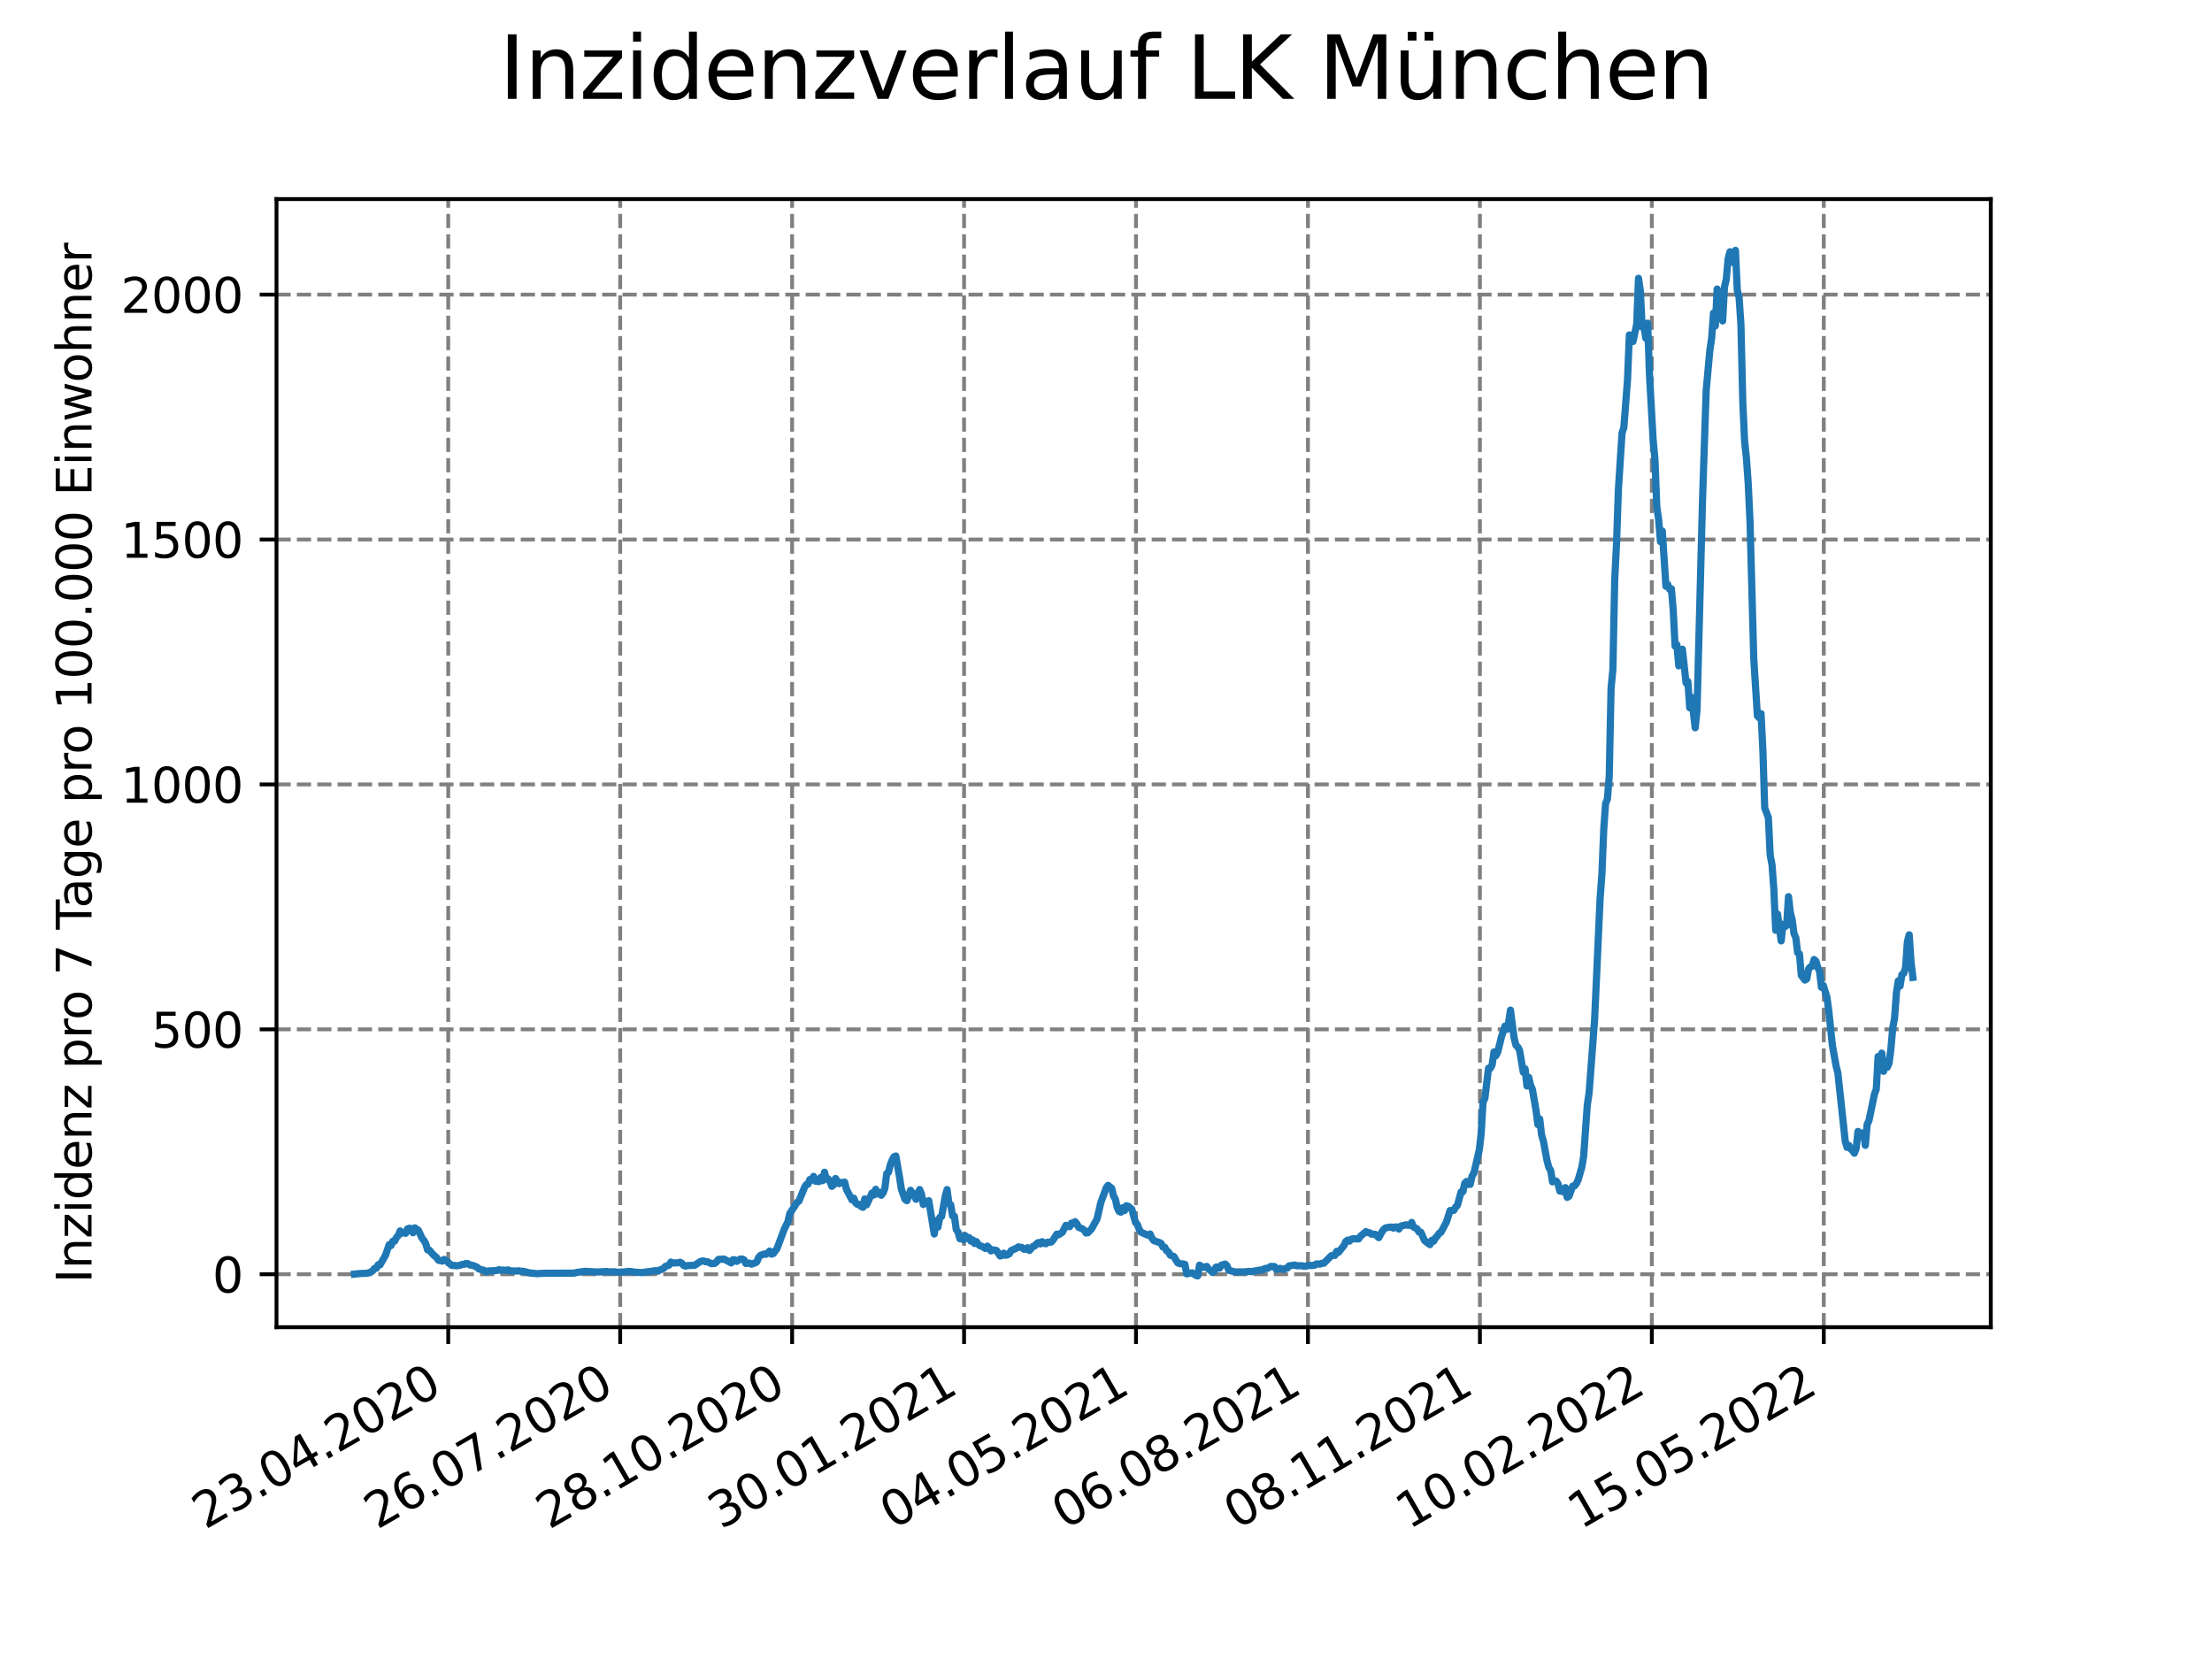 <?xml version="1.0" encoding="utf-8" standalone="no"?>
<!DOCTYPE svg PUBLIC "-//W3C//DTD SVG 1.1//EN"
  "http://www.w3.org/Graphics/SVG/1.1/DTD/svg11.dtd">
<svg xmlns:xlink="http://www.w3.org/1999/xlink" width="460.8pt" height="345.6pt" viewBox="0 0 460.8 345.6" xmlns="http://www.w3.org/2000/svg" version="1.1">
 <defs>
  <style type="text/css">*{stroke-linejoin: round; stroke-linecap: butt}</style>
 </defs>
 <g id="figure_1">
  <g id="patch_1">
   <path d="M 0 345.6 
L 460.8 345.6 
L 460.8 0 
L 0 0 
z
" style="fill: #ffffff"/>
  </g>
  <g id="axes_1">
   <g id="patch_2">
    <path d="M 57.6 276.48 
L 414.72 276.48 
L 414.72 41.472 
L 57.6 41.472 
z
" style="fill: #ffffff"/>
   </g>
   <g id="matplotlib.axis_1">
    <g id="xtick_1">
     <g id="line2d_1">
      <path d="M 93.377 276.48 
L 93.377 41.472 
" clip-path="url(#p48b0f3872f)" style="fill: none; stroke-dasharray: 2.96,1.28; stroke-dashoffset: 0; stroke: #808080; stroke-width: 0.8"/>
     </g>
     <g id="line2d_2">
      <defs>
       <path id="m1dc0b0e1d8" d="M 0 0 
L 0 3.5 
" style="stroke: #000000; stroke-width: 0.8"/>
      </defs>
      <g>
       <use xlink:href="#m1dc0b0e1d8" x="93.377" y="276.48" style="stroke: #000000; stroke-width: 0.8"/>
      </g>
     </g>
     <g id="text_1">
      <!-- 23.04.2020 -->
      <g transform="translate(42.752 318.689)rotate(-30)scale(0.1 -0.1)">
       <defs>
        <path id="DejaVuSans-32" d="M 1228 531 
L 3431 531 
L 3431 0 
L 469 0 
L 469 531 
Q 828 903 1448 1529 
Q 2069 2156 2228 2338 
Q 2531 2678 2651 2914 
Q 2772 3150 2772 3378 
Q 2772 3750 2511 3984 
Q 2250 4219 1831 4219 
Q 1534 4219 1204 4116 
Q 875 4013 500 3803 
L 500 4441 
Q 881 4594 1212 4672 
Q 1544 4750 1819 4750 
Q 2544 4750 2975 4387 
Q 3406 4025 3406 3419 
Q 3406 3131 3298 2873 
Q 3191 2616 2906 2266 
Q 2828 2175 2409 1742 
Q 1991 1309 1228 531 
z
" transform="scale(0.016)"/>
        <path id="DejaVuSans-33" d="M 2597 2516 
Q 3050 2419 3304 2112 
Q 3559 1806 3559 1356 
Q 3559 666 3084 287 
Q 2609 -91 1734 -91 
Q 1441 -91 1130 -33 
Q 819 25 488 141 
L 488 750 
Q 750 597 1062 519 
Q 1375 441 1716 441 
Q 2309 441 2620 675 
Q 2931 909 2931 1356 
Q 2931 1769 2642 2001 
Q 2353 2234 1838 2234 
L 1294 2234 
L 1294 2753 
L 1863 2753 
Q 2328 2753 2575 2939 
Q 2822 3125 2822 3475 
Q 2822 3834 2567 4026 
Q 2313 4219 1838 4219 
Q 1578 4219 1281 4162 
Q 984 4106 628 3988 
L 628 4550 
Q 988 4650 1302 4700 
Q 1616 4750 1894 4750 
Q 2613 4750 3031 4423 
Q 3450 4097 3450 3541 
Q 3450 3153 3228 2886 
Q 3006 2619 2597 2516 
z
" transform="scale(0.016)"/>
        <path id="DejaVuSans-2e" d="M 684 794 
L 1344 794 
L 1344 0 
L 684 0 
L 684 794 
z
" transform="scale(0.016)"/>
        <path id="DejaVuSans-30" d="M 2034 4250 
Q 1547 4250 1301 3770 
Q 1056 3291 1056 2328 
Q 1056 1369 1301 889 
Q 1547 409 2034 409 
Q 2525 409 2770 889 
Q 3016 1369 3016 2328 
Q 3016 3291 2770 3770 
Q 2525 4250 2034 4250 
z
M 2034 4750 
Q 2819 4750 3233 4129 
Q 3647 3509 3647 2328 
Q 3647 1150 3233 529 
Q 2819 -91 2034 -91 
Q 1250 -91 836 529 
Q 422 1150 422 2328 
Q 422 3509 836 4129 
Q 1250 4750 2034 4750 
z
" transform="scale(0.016)"/>
        <path id="DejaVuSans-34" d="M 2419 4116 
L 825 1625 
L 2419 1625 
L 2419 4116 
z
M 2253 4666 
L 3047 4666 
L 3047 1625 
L 3713 1625 
L 3713 1100 
L 3047 1100 
L 3047 0 
L 2419 0 
L 2419 1100 
L 313 1100 
L 313 1709 
L 2253 4666 
z
" transform="scale(0.016)"/>
       </defs>
       <use xlink:href="#DejaVuSans-32"/>
       <use xlink:href="#DejaVuSans-33" x="63.623"/>
       <use xlink:href="#DejaVuSans-2e" x="127.246"/>
       <use xlink:href="#DejaVuSans-30" x="159.033"/>
       <use xlink:href="#DejaVuSans-34" x="222.656"/>
       <use xlink:href="#DejaVuSans-2e" x="286.279"/>
       <use xlink:href="#DejaVuSans-32" x="318.066"/>
       <use xlink:href="#DejaVuSans-30" x="381.689"/>
       <use xlink:href="#DejaVuSans-32" x="445.312"/>
       <use xlink:href="#DejaVuSans-30" x="508.936"/>
      </g>
     </g>
    </g>
    <g id="xtick_2">
     <g id="line2d_3">
      <path d="M 129.196 276.48 
L 129.196 41.472 
" clip-path="url(#p48b0f3872f)" style="fill: none; stroke-dasharray: 2.96,1.28; stroke-dashoffset: 0; stroke: #808080; stroke-width: 0.8"/>
     </g>
     <g id="line2d_4">
      <g>
       <use xlink:href="#m1dc0b0e1d8" x="129.196" y="276.48" style="stroke: #000000; stroke-width: 0.8"/>
      </g>
     </g>
     <g id="text_2">
      <!-- 26.07.2020 -->
      <g transform="translate(78.571 318.689)rotate(-30)scale(0.1 -0.1)">
       <defs>
        <path id="DejaVuSans-36" d="M 2113 2584 
Q 1688 2584 1439 2293 
Q 1191 2003 1191 1497 
Q 1191 994 1439 701 
Q 1688 409 2113 409 
Q 2538 409 2786 701 
Q 3034 994 3034 1497 
Q 3034 2003 2786 2293 
Q 2538 2584 2113 2584 
z
M 3366 4563 
L 3366 3988 
Q 3128 4100 2886 4159 
Q 2644 4219 2406 4219 
Q 1781 4219 1451 3797 
Q 1122 3375 1075 2522 
Q 1259 2794 1537 2939 
Q 1816 3084 2150 3084 
Q 2853 3084 3261 2657 
Q 3669 2231 3669 1497 
Q 3669 778 3244 343 
Q 2819 -91 2113 -91 
Q 1303 -91 875 529 
Q 447 1150 447 2328 
Q 447 3434 972 4092 
Q 1497 4750 2381 4750 
Q 2619 4750 2861 4703 
Q 3103 4656 3366 4563 
z
" transform="scale(0.016)"/>
        <path id="DejaVuSans-37" d="M 525 4666 
L 3525 4666 
L 3525 4397 
L 1831 0 
L 1172 0 
L 2766 4134 
L 525 4134 
L 525 4666 
z
" transform="scale(0.016)"/>
       </defs>
       <use xlink:href="#DejaVuSans-32"/>
       <use xlink:href="#DejaVuSans-36" x="63.623"/>
       <use xlink:href="#DejaVuSans-2e" x="127.246"/>
       <use xlink:href="#DejaVuSans-30" x="159.033"/>
       <use xlink:href="#DejaVuSans-37" x="222.656"/>
       <use xlink:href="#DejaVuSans-2e" x="286.279"/>
       <use xlink:href="#DejaVuSans-32" x="318.066"/>
       <use xlink:href="#DejaVuSans-30" x="381.689"/>
       <use xlink:href="#DejaVuSans-32" x="445.312"/>
       <use xlink:href="#DejaVuSans-30" x="508.936"/>
      </g>
     </g>
    </g>
    <g id="xtick_3">
     <g id="line2d_5">
      <path d="M 165.015 276.48 
L 165.015 41.472 
" clip-path="url(#p48b0f3872f)" style="fill: none; stroke-dasharray: 2.96,1.28; stroke-dashoffset: 0; stroke: #808080; stroke-width: 0.8"/>
     </g>
     <g id="line2d_6">
      <g>
       <use xlink:href="#m1dc0b0e1d8" x="165.015" y="276.48" style="stroke: #000000; stroke-width: 0.8"/>
      </g>
     </g>
     <g id="text_3">
      <!-- 28.10.2020 -->
      <g transform="translate(114.39 318.689)rotate(-30)scale(0.1 -0.1)">
       <defs>
        <path id="DejaVuSans-38" d="M 2034 2216 
Q 1584 2216 1326 1975 
Q 1069 1734 1069 1313 
Q 1069 891 1326 650 
Q 1584 409 2034 409 
Q 2484 409 2743 651 
Q 3003 894 3003 1313 
Q 3003 1734 2745 1975 
Q 2488 2216 2034 2216 
z
M 1403 2484 
Q 997 2584 770 2862 
Q 544 3141 544 3541 
Q 544 4100 942 4425 
Q 1341 4750 2034 4750 
Q 2731 4750 3128 4425 
Q 3525 4100 3525 3541 
Q 3525 3141 3298 2862 
Q 3072 2584 2669 2484 
Q 3125 2378 3379 2068 
Q 3634 1759 3634 1313 
Q 3634 634 3220 271 
Q 2806 -91 2034 -91 
Q 1263 -91 848 271 
Q 434 634 434 1313 
Q 434 1759 690 2068 
Q 947 2378 1403 2484 
z
M 1172 3481 
Q 1172 3119 1398 2916 
Q 1625 2713 2034 2713 
Q 2441 2713 2670 2916 
Q 2900 3119 2900 3481 
Q 2900 3844 2670 4047 
Q 2441 4250 2034 4250 
Q 1625 4250 1398 4047 
Q 1172 3844 1172 3481 
z
" transform="scale(0.016)"/>
        <path id="DejaVuSans-31" d="M 794 531 
L 1825 531 
L 1825 4091 
L 703 3866 
L 703 4441 
L 1819 4666 
L 2450 4666 
L 2450 531 
L 3481 531 
L 3481 0 
L 794 0 
L 794 531 
z
" transform="scale(0.016)"/>
       </defs>
       <use xlink:href="#DejaVuSans-32"/>
       <use xlink:href="#DejaVuSans-38" x="63.623"/>
       <use xlink:href="#DejaVuSans-2e" x="127.246"/>
       <use xlink:href="#DejaVuSans-31" x="159.033"/>
       <use xlink:href="#DejaVuSans-30" x="222.656"/>
       <use xlink:href="#DejaVuSans-2e" x="286.279"/>
       <use xlink:href="#DejaVuSans-32" x="318.066"/>
       <use xlink:href="#DejaVuSans-30" x="381.689"/>
       <use xlink:href="#DejaVuSans-32" x="445.312"/>
       <use xlink:href="#DejaVuSans-30" x="508.936"/>
      </g>
     </g>
    </g>
    <g id="xtick_4">
     <g id="line2d_7">
      <path d="M 200.833 276.48 
L 200.833 41.472 
" clip-path="url(#p48b0f3872f)" style="fill: none; stroke-dasharray: 2.96,1.28; stroke-dashoffset: 0; stroke: #808080; stroke-width: 0.8"/>
     </g>
     <g id="line2d_8">
      <g>
       <use xlink:href="#m1dc0b0e1d8" x="200.833" y="276.48" style="stroke: #000000; stroke-width: 0.8"/>
      </g>
     </g>
     <g id="text_4">
      <!-- 30.01.2021 -->
      <g transform="translate(150.208 318.689)rotate(-30)scale(0.1 -0.1)">
       <use xlink:href="#DejaVuSans-33"/>
       <use xlink:href="#DejaVuSans-30" x="63.623"/>
       <use xlink:href="#DejaVuSans-2e" x="127.246"/>
       <use xlink:href="#DejaVuSans-30" x="159.033"/>
       <use xlink:href="#DejaVuSans-31" x="222.656"/>
       <use xlink:href="#DejaVuSans-2e" x="286.279"/>
       <use xlink:href="#DejaVuSans-32" x="318.066"/>
       <use xlink:href="#DejaVuSans-30" x="381.689"/>
       <use xlink:href="#DejaVuSans-32" x="445.312"/>
       <use xlink:href="#DejaVuSans-31" x="508.936"/>
      </g>
     </g>
    </g>
    <g id="xtick_5">
     <g id="line2d_9">
      <path d="M 236.652 276.48 
L 236.652 41.472 
" clip-path="url(#p48b0f3872f)" style="fill: none; stroke-dasharray: 2.96,1.28; stroke-dashoffset: 0; stroke: #808080; stroke-width: 0.8"/>
     </g>
     <g id="line2d_10">
      <g>
       <use xlink:href="#m1dc0b0e1d8" x="236.652" y="276.48" style="stroke: #000000; stroke-width: 0.8"/>
      </g>
     </g>
     <g id="text_5">
      <!-- 04.05.2021 -->
      <g transform="translate(186.027 318.689)rotate(-30)scale(0.1 -0.1)">
       <defs>
        <path id="DejaVuSans-35" d="M 691 4666 
L 3169 4666 
L 3169 4134 
L 1269 4134 
L 1269 2991 
Q 1406 3038 1543 3061 
Q 1681 3084 1819 3084 
Q 2600 3084 3056 2656 
Q 3513 2228 3513 1497 
Q 3513 744 3044 326 
Q 2575 -91 1722 -91 
Q 1428 -91 1123 -41 
Q 819 9 494 109 
L 494 744 
Q 775 591 1075 516 
Q 1375 441 1709 441 
Q 2250 441 2565 725 
Q 2881 1009 2881 1497 
Q 2881 1984 2565 2268 
Q 2250 2553 1709 2553 
Q 1456 2553 1204 2497 
Q 953 2441 691 2322 
L 691 4666 
z
" transform="scale(0.016)"/>
       </defs>
       <use xlink:href="#DejaVuSans-30"/>
       <use xlink:href="#DejaVuSans-34" x="63.623"/>
       <use xlink:href="#DejaVuSans-2e" x="127.246"/>
       <use xlink:href="#DejaVuSans-30" x="159.033"/>
       <use xlink:href="#DejaVuSans-35" x="222.656"/>
       <use xlink:href="#DejaVuSans-2e" x="286.279"/>
       <use xlink:href="#DejaVuSans-32" x="318.066"/>
       <use xlink:href="#DejaVuSans-30" x="381.689"/>
       <use xlink:href="#DejaVuSans-32" x="445.312"/>
       <use xlink:href="#DejaVuSans-31" x="508.936"/>
      </g>
     </g>
    </g>
    <g id="xtick_6">
     <g id="line2d_11">
      <path d="M 272.471 276.48 
L 272.471 41.472 
" clip-path="url(#p48b0f3872f)" style="fill: none; stroke-dasharray: 2.96,1.28; stroke-dashoffset: 0; stroke: #808080; stroke-width: 0.8"/>
     </g>
     <g id="line2d_12">
      <g>
       <use xlink:href="#m1dc0b0e1d8" x="272.471" y="276.48" style="stroke: #000000; stroke-width: 0.8"/>
      </g>
     </g>
     <g id="text_6">
      <!-- 06.08.2021 -->
      <g transform="translate(221.846 318.689)rotate(-30)scale(0.1 -0.1)">
       <use xlink:href="#DejaVuSans-30"/>
       <use xlink:href="#DejaVuSans-36" x="63.623"/>
       <use xlink:href="#DejaVuSans-2e" x="127.246"/>
       <use xlink:href="#DejaVuSans-30" x="159.033"/>
       <use xlink:href="#DejaVuSans-38" x="222.656"/>
       <use xlink:href="#DejaVuSans-2e" x="286.279"/>
       <use xlink:href="#DejaVuSans-32" x="318.066"/>
       <use xlink:href="#DejaVuSans-30" x="381.689"/>
       <use xlink:href="#DejaVuSans-32" x="445.312"/>
       <use xlink:href="#DejaVuSans-31" x="508.936"/>
      </g>
     </g>
    </g>
    <g id="xtick_7">
     <g id="line2d_13">
      <path d="M 308.29 276.48 
L 308.29 41.472 
" clip-path="url(#p48b0f3872f)" style="fill: none; stroke-dasharray: 2.96,1.28; stroke-dashoffset: 0; stroke: #808080; stroke-width: 0.8"/>
     </g>
     <g id="line2d_14">
      <g>
       <use xlink:href="#m1dc0b0e1d8" x="308.29" y="276.48" style="stroke: #000000; stroke-width: 0.8"/>
      </g>
     </g>
     <g id="text_7">
      <!-- 08.11.2021 -->
      <g transform="translate(257.664 318.689)rotate(-30)scale(0.1 -0.1)">
       <use xlink:href="#DejaVuSans-30"/>
       <use xlink:href="#DejaVuSans-38" x="63.623"/>
       <use xlink:href="#DejaVuSans-2e" x="127.246"/>
       <use xlink:href="#DejaVuSans-31" x="159.033"/>
       <use xlink:href="#DejaVuSans-31" x="222.656"/>
       <use xlink:href="#DejaVuSans-2e" x="286.279"/>
       <use xlink:href="#DejaVuSans-32" x="318.066"/>
       <use xlink:href="#DejaVuSans-30" x="381.689"/>
       <use xlink:href="#DejaVuSans-32" x="445.312"/>
       <use xlink:href="#DejaVuSans-31" x="508.936"/>
      </g>
     </g>
    </g>
    <g id="xtick_8">
     <g id="line2d_15">
      <path d="M 344.108 276.48 
L 344.108 41.472 
" clip-path="url(#p48b0f3872f)" style="fill: none; stroke-dasharray: 2.96,1.28; stroke-dashoffset: 0; stroke: #808080; stroke-width: 0.8"/>
     </g>
     <g id="line2d_16">
      <g>
       <use xlink:href="#m1dc0b0e1d8" x="344.108" y="276.48" style="stroke: #000000; stroke-width: 0.8"/>
      </g>
     </g>
     <g id="text_8">
      <!-- 10.02.2022 -->
      <g transform="translate(293.483 318.689)rotate(-30)scale(0.1 -0.1)">
       <use xlink:href="#DejaVuSans-31"/>
       <use xlink:href="#DejaVuSans-30" x="63.623"/>
       <use xlink:href="#DejaVuSans-2e" x="127.246"/>
       <use xlink:href="#DejaVuSans-30" x="159.033"/>
       <use xlink:href="#DejaVuSans-32" x="222.656"/>
       <use xlink:href="#DejaVuSans-2e" x="286.279"/>
       <use xlink:href="#DejaVuSans-32" x="318.066"/>
       <use xlink:href="#DejaVuSans-30" x="381.689"/>
       <use xlink:href="#DejaVuSans-32" x="445.312"/>
       <use xlink:href="#DejaVuSans-32" x="508.936"/>
      </g>
     </g>
    </g>
    <g id="xtick_9">
     <g id="line2d_17">
      <path d="M 379.927 276.48 
L 379.927 41.472 
" clip-path="url(#p48b0f3872f)" style="fill: none; stroke-dasharray: 2.96,1.28; stroke-dashoffset: 0; stroke: #808080; stroke-width: 0.8"/>
     </g>
     <g id="line2d_18">
      <g>
       <use xlink:href="#m1dc0b0e1d8" x="379.927" y="276.48" style="stroke: #000000; stroke-width: 0.8"/>
      </g>
     </g>
     <g id="text_9">
      <!-- 15.05.2022 -->
      <g transform="translate(329.302 318.689)rotate(-30)scale(0.1 -0.1)">
       <use xlink:href="#DejaVuSans-31"/>
       <use xlink:href="#DejaVuSans-35" x="63.623"/>
       <use xlink:href="#DejaVuSans-2e" x="127.246"/>
       <use xlink:href="#DejaVuSans-30" x="159.033"/>
       <use xlink:href="#DejaVuSans-35" x="222.656"/>
       <use xlink:href="#DejaVuSans-2e" x="286.279"/>
       <use xlink:href="#DejaVuSans-32" x="318.066"/>
       <use xlink:href="#DejaVuSans-30" x="381.689"/>
       <use xlink:href="#DejaVuSans-32" x="445.312"/>
       <use xlink:href="#DejaVuSans-32" x="508.936"/>
      </g>
     </g>
    </g>
   </g>
   <g id="matplotlib.axis_2">
    <g id="ytick_1">
     <g id="line2d_19">
      <path d="M 57.6 265.448 
L 414.72 265.448 
" clip-path="url(#p48b0f3872f)" style="fill: none; stroke-dasharray: 2.96,1.28; stroke-dashoffset: 0; stroke: #808080; stroke-width: 0.8"/>
     </g>
     <g id="line2d_20">
      <defs>
       <path id="me4c8968195" d="M 0 0 
L -3.5 0 
" style="stroke: #000000; stroke-width: 0.8"/>
      </defs>
      <g>
       <use xlink:href="#me4c8968195" x="57.6" y="265.448" style="stroke: #000000; stroke-width: 0.8"/>
      </g>
     </g>
     <g id="text_10">
      <!-- 0 -->
      <g transform="translate(44.237 269.248)scale(0.1 -0.1)">
       <use xlink:href="#DejaVuSans-30"/>
      </g>
     </g>
    </g>
    <g id="ytick_2">
     <g id="line2d_21">
      <path d="M 57.6 214.429 
L 414.72 214.429 
" clip-path="url(#p48b0f3872f)" style="fill: none; stroke-dasharray: 2.96,1.28; stroke-dashoffset: 0; stroke: #808080; stroke-width: 0.8"/>
     </g>
     <g id="line2d_22">
      <g>
       <use xlink:href="#me4c8968195" x="57.6" y="214.429" style="stroke: #000000; stroke-width: 0.8"/>
      </g>
     </g>
     <g id="text_11">
      <!-- 500 -->
      <g transform="translate(31.512 218.228)scale(0.1 -0.1)">
       <use xlink:href="#DejaVuSans-35"/>
       <use xlink:href="#DejaVuSans-30" x="63.623"/>
       <use xlink:href="#DejaVuSans-30" x="127.246"/>
      </g>
     </g>
    </g>
    <g id="ytick_3">
     <g id="line2d_23">
      <path d="M 57.6 163.409 
L 414.72 163.409 
" clip-path="url(#p48b0f3872f)" style="fill: none; stroke-dasharray: 2.96,1.28; stroke-dashoffset: 0; stroke: #808080; stroke-width: 0.8"/>
     </g>
     <g id="line2d_24">
      <g>
       <use xlink:href="#me4c8968195" x="57.6" y="163.409" style="stroke: #000000; stroke-width: 0.8"/>
      </g>
     </g>
     <g id="text_12">
      <!-- 1000 -->
      <g transform="translate(25.15 167.209)scale(0.1 -0.1)">
       <use xlink:href="#DejaVuSans-31"/>
       <use xlink:href="#DejaVuSans-30" x="63.623"/>
       <use xlink:href="#DejaVuSans-30" x="127.246"/>
       <use xlink:href="#DejaVuSans-30" x="190.869"/>
      </g>
     </g>
    </g>
    <g id="ytick_4">
     <g id="line2d_25">
      <path d="M 57.6 112.39 
L 414.72 112.39 
" clip-path="url(#p48b0f3872f)" style="fill: none; stroke-dasharray: 2.96,1.28; stroke-dashoffset: 0; stroke: #808080; stroke-width: 0.8"/>
     </g>
     <g id="line2d_26">
      <g>
       <use xlink:href="#me4c8968195" x="57.6" y="112.39" style="stroke: #000000; stroke-width: 0.8"/>
      </g>
     </g>
     <g id="text_13">
      <!-- 1500 -->
      <g transform="translate(25.15 116.189)scale(0.1 -0.1)">
       <use xlink:href="#DejaVuSans-31"/>
       <use xlink:href="#DejaVuSans-35" x="63.623"/>
       <use xlink:href="#DejaVuSans-30" x="127.246"/>
       <use xlink:href="#DejaVuSans-30" x="190.869"/>
      </g>
     </g>
    </g>
    <g id="ytick_5">
     <g id="line2d_27">
      <path d="M 57.6 61.37 
L 414.72 61.37 
" clip-path="url(#p48b0f3872f)" style="fill: none; stroke-dasharray: 2.96,1.28; stroke-dashoffset: 0; stroke: #808080; stroke-width: 0.8"/>
     </g>
     <g id="line2d_28">
      <g>
       <use xlink:href="#me4c8968195" x="57.6" y="61.37" style="stroke: #000000; stroke-width: 0.8"/>
      </g>
     </g>
     <g id="text_14">
      <!-- 2000 -->
      <g transform="translate(25.15 65.169)scale(0.1 -0.1)">
       <use xlink:href="#DejaVuSans-32"/>
       <use xlink:href="#DejaVuSans-30" x="63.623"/>
       <use xlink:href="#DejaVuSans-30" x="127.246"/>
       <use xlink:href="#DejaVuSans-30" x="190.869"/>
      </g>
     </g>
    </g>
    <g id="text_15">
     <!-- Inzidenz pro 7 Tage pro 100.000 Einwohner -->
     <g transform="translate(19.07 267.301)rotate(-90)scale(0.1 -0.1)">
      <defs>
       <path id="DejaVuSans-49" d="M 628 4666 
L 1259 4666 
L 1259 0 
L 628 0 
L 628 4666 
z
" transform="scale(0.016)"/>
       <path id="DejaVuSans-6e" d="M 3513 2113 
L 3513 0 
L 2938 0 
L 2938 2094 
Q 2938 2591 2744 2837 
Q 2550 3084 2163 3084 
Q 1697 3084 1428 2787 
Q 1159 2491 1159 1978 
L 1159 0 
L 581 0 
L 581 3500 
L 1159 3500 
L 1159 2956 
Q 1366 3272 1645 3428 
Q 1925 3584 2291 3584 
Q 2894 3584 3203 3211 
Q 3513 2838 3513 2113 
z
" transform="scale(0.016)"/>
       <path id="DejaVuSans-7a" d="M 353 3500 
L 3084 3500 
L 3084 2975 
L 922 459 
L 3084 459 
L 3084 0 
L 275 0 
L 275 525 
L 2438 3041 
L 353 3041 
L 353 3500 
z
" transform="scale(0.016)"/>
       <path id="DejaVuSans-69" d="M 603 3500 
L 1178 3500 
L 1178 0 
L 603 0 
L 603 3500 
z
M 603 4863 
L 1178 4863 
L 1178 4134 
L 603 4134 
L 603 4863 
z
" transform="scale(0.016)"/>
       <path id="DejaVuSans-64" d="M 2906 2969 
L 2906 4863 
L 3481 4863 
L 3481 0 
L 2906 0 
L 2906 525 
Q 2725 213 2448 61 
Q 2172 -91 1784 -91 
Q 1150 -91 751 415 
Q 353 922 353 1747 
Q 353 2572 751 3078 
Q 1150 3584 1784 3584 
Q 2172 3584 2448 3432 
Q 2725 3281 2906 2969 
z
M 947 1747 
Q 947 1113 1208 752 
Q 1469 391 1925 391 
Q 2381 391 2643 752 
Q 2906 1113 2906 1747 
Q 2906 2381 2643 2742 
Q 2381 3103 1925 3103 
Q 1469 3103 1208 2742 
Q 947 2381 947 1747 
z
" transform="scale(0.016)"/>
       <path id="DejaVuSans-65" d="M 3597 1894 
L 3597 1613 
L 953 1613 
Q 991 1019 1311 708 
Q 1631 397 2203 397 
Q 2534 397 2845 478 
Q 3156 559 3463 722 
L 3463 178 
Q 3153 47 2828 -22 
Q 2503 -91 2169 -91 
Q 1331 -91 842 396 
Q 353 884 353 1716 
Q 353 2575 817 3079 
Q 1281 3584 2069 3584 
Q 2775 3584 3186 3129 
Q 3597 2675 3597 1894 
z
M 3022 2063 
Q 3016 2534 2758 2815 
Q 2500 3097 2075 3097 
Q 1594 3097 1305 2825 
Q 1016 2553 972 2059 
L 3022 2063 
z
" transform="scale(0.016)"/>
       <path id="DejaVuSans-20" transform="scale(0.016)"/>
       <path id="DejaVuSans-70" d="M 1159 525 
L 1159 -1331 
L 581 -1331 
L 581 3500 
L 1159 3500 
L 1159 2969 
Q 1341 3281 1617 3432 
Q 1894 3584 2278 3584 
Q 2916 3584 3314 3078 
Q 3713 2572 3713 1747 
Q 3713 922 3314 415 
Q 2916 -91 2278 -91 
Q 1894 -91 1617 61 
Q 1341 213 1159 525 
z
M 3116 1747 
Q 3116 2381 2855 2742 
Q 2594 3103 2138 3103 
Q 1681 3103 1420 2742 
Q 1159 2381 1159 1747 
Q 1159 1113 1420 752 
Q 1681 391 2138 391 
Q 2594 391 2855 752 
Q 3116 1113 3116 1747 
z
" transform="scale(0.016)"/>
       <path id="DejaVuSans-72" d="M 2631 2963 
Q 2534 3019 2420 3045 
Q 2306 3072 2169 3072 
Q 1681 3072 1420 2755 
Q 1159 2438 1159 1844 
L 1159 0 
L 581 0 
L 581 3500 
L 1159 3500 
L 1159 2956 
Q 1341 3275 1631 3429 
Q 1922 3584 2338 3584 
Q 2397 3584 2469 3576 
Q 2541 3569 2628 3553 
L 2631 2963 
z
" transform="scale(0.016)"/>
       <path id="DejaVuSans-6f" d="M 1959 3097 
Q 1497 3097 1228 2736 
Q 959 2375 959 1747 
Q 959 1119 1226 758 
Q 1494 397 1959 397 
Q 2419 397 2687 759 
Q 2956 1122 2956 1747 
Q 2956 2369 2687 2733 
Q 2419 3097 1959 3097 
z
M 1959 3584 
Q 2709 3584 3137 3096 
Q 3566 2609 3566 1747 
Q 3566 888 3137 398 
Q 2709 -91 1959 -91 
Q 1206 -91 779 398 
Q 353 888 353 1747 
Q 353 2609 779 3096 
Q 1206 3584 1959 3584 
z
" transform="scale(0.016)"/>
       <path id="DejaVuSans-54" d="M -19 4666 
L 3928 4666 
L 3928 4134 
L 2272 4134 
L 2272 0 
L 1638 0 
L 1638 4134 
L -19 4134 
L -19 4666 
z
" transform="scale(0.016)"/>
       <path id="DejaVuSans-61" d="M 2194 1759 
Q 1497 1759 1228 1600 
Q 959 1441 959 1056 
Q 959 750 1161 570 
Q 1363 391 1709 391 
Q 2188 391 2477 730 
Q 2766 1069 2766 1631 
L 2766 1759 
L 2194 1759 
z
M 3341 1997 
L 3341 0 
L 2766 0 
L 2766 531 
Q 2569 213 2275 61 
Q 1981 -91 1556 -91 
Q 1019 -91 701 211 
Q 384 513 384 1019 
Q 384 1609 779 1909 
Q 1175 2209 1959 2209 
L 2766 2209 
L 2766 2266 
Q 2766 2663 2505 2880 
Q 2244 3097 1772 3097 
Q 1472 3097 1187 3025 
Q 903 2953 641 2809 
L 641 3341 
Q 956 3463 1253 3523 
Q 1550 3584 1831 3584 
Q 2591 3584 2966 3190 
Q 3341 2797 3341 1997 
z
" transform="scale(0.016)"/>
       <path id="DejaVuSans-67" d="M 2906 1791 
Q 2906 2416 2648 2759 
Q 2391 3103 1925 3103 
Q 1463 3103 1205 2759 
Q 947 2416 947 1791 
Q 947 1169 1205 825 
Q 1463 481 1925 481 
Q 2391 481 2648 825 
Q 2906 1169 2906 1791 
z
M 3481 434 
Q 3481 -459 3084 -895 
Q 2688 -1331 1869 -1331 
Q 1566 -1331 1297 -1286 
Q 1028 -1241 775 -1147 
L 775 -588 
Q 1028 -725 1275 -790 
Q 1522 -856 1778 -856 
Q 2344 -856 2625 -561 
Q 2906 -266 2906 331 
L 2906 616 
Q 2728 306 2450 153 
Q 2172 0 1784 0 
Q 1141 0 747 490 
Q 353 981 353 1791 
Q 353 2603 747 3093 
Q 1141 3584 1784 3584 
Q 2172 3584 2450 3431 
Q 2728 3278 2906 2969 
L 2906 3500 
L 3481 3500 
L 3481 434 
z
" transform="scale(0.016)"/>
       <path id="DejaVuSans-45" d="M 628 4666 
L 3578 4666 
L 3578 4134 
L 1259 4134 
L 1259 2753 
L 3481 2753 
L 3481 2222 
L 1259 2222 
L 1259 531 
L 3634 531 
L 3634 0 
L 628 0 
L 628 4666 
z
" transform="scale(0.016)"/>
       <path id="DejaVuSans-77" d="M 269 3500 
L 844 3500 
L 1563 769 
L 2278 3500 
L 2956 3500 
L 3675 769 
L 4391 3500 
L 4966 3500 
L 4050 0 
L 3372 0 
L 2619 2869 
L 1863 0 
L 1184 0 
L 269 3500 
z
" transform="scale(0.016)"/>
       <path id="DejaVuSans-68" d="M 3513 2113 
L 3513 0 
L 2938 0 
L 2938 2094 
Q 2938 2591 2744 2837 
Q 2550 3084 2163 3084 
Q 1697 3084 1428 2787 
Q 1159 2491 1159 1978 
L 1159 0 
L 581 0 
L 581 4863 
L 1159 4863 
L 1159 2956 
Q 1366 3272 1645 3428 
Q 1925 3584 2291 3584 
Q 2894 3584 3203 3211 
Q 3513 2838 3513 2113 
z
" transform="scale(0.016)"/>
      </defs>
      <use xlink:href="#DejaVuSans-49"/>
      <use xlink:href="#DejaVuSans-6e" x="29.492"/>
      <use xlink:href="#DejaVuSans-7a" x="92.871"/>
      <use xlink:href="#DejaVuSans-69" x="145.361"/>
      <use xlink:href="#DejaVuSans-64" x="173.145"/>
      <use xlink:href="#DejaVuSans-65" x="236.621"/>
      <use xlink:href="#DejaVuSans-6e" x="298.145"/>
      <use xlink:href="#DejaVuSans-7a" x="361.523"/>
      <use xlink:href="#DejaVuSans-20" x="414.014"/>
      <use xlink:href="#DejaVuSans-70" x="445.801"/>
      <use xlink:href="#DejaVuSans-72" x="509.277"/>
      <use xlink:href="#DejaVuSans-6f" x="548.141"/>
      <use xlink:href="#DejaVuSans-20" x="609.322"/>
      <use xlink:href="#DejaVuSans-37" x="641.109"/>
      <use xlink:href="#DejaVuSans-20" x="704.732"/>
      <use xlink:href="#DejaVuSans-54" x="736.52"/>
      <use xlink:href="#DejaVuSans-61" x="781.104"/>
      <use xlink:href="#DejaVuSans-67" x="842.383"/>
      <use xlink:href="#DejaVuSans-65" x="905.859"/>
      <use xlink:href="#DejaVuSans-20" x="967.383"/>
      <use xlink:href="#DejaVuSans-70" x="999.17"/>
      <use xlink:href="#DejaVuSans-72" x="1062.646"/>
      <use xlink:href="#DejaVuSans-6f" x="1101.51"/>
      <use xlink:href="#DejaVuSans-20" x="1162.691"/>
      <use xlink:href="#DejaVuSans-31" x="1194.479"/>
      <use xlink:href="#DejaVuSans-30" x="1258.102"/>
      <use xlink:href="#DejaVuSans-30" x="1321.725"/>
      <use xlink:href="#DejaVuSans-2e" x="1385.348"/>
      <use xlink:href="#DejaVuSans-30" x="1417.135"/>
      <use xlink:href="#DejaVuSans-30" x="1480.758"/>
      <use xlink:href="#DejaVuSans-30" x="1544.381"/>
      <use xlink:href="#DejaVuSans-20" x="1608.004"/>
      <use xlink:href="#DejaVuSans-45" x="1639.791"/>
      <use xlink:href="#DejaVuSans-69" x="1702.975"/>
      <use xlink:href="#DejaVuSans-6e" x="1730.758"/>
      <use xlink:href="#DejaVuSans-77" x="1794.137"/>
      <use xlink:href="#DejaVuSans-6f" x="1875.924"/>
      <use xlink:href="#DejaVuSans-68" x="1937.105"/>
      <use xlink:href="#DejaVuSans-6e" x="2000.484"/>
      <use xlink:href="#DejaVuSans-65" x="2063.863"/>
      <use xlink:href="#DejaVuSans-72" x="2125.387"/>
     </g>
    </g>
   </g>
   <g id="line2d_29">
    <path d="M 73.833 265.419 
L 74.976 265.303 
L 76.5 265.245 
L 77.262 264.983 
L 77.643 264.721 
L 78.024 264.226 
L 78.405 264.197 
L 78.786 263.469 
L 79.167 263.498 
L 80.311 261.489 
L 81.073 259.276 
L 81.454 259.48 
L 81.835 258.577 
L 82.216 258.548 
L 82.597 257.762 
L 82.978 257.384 
L 83.359 256.423 
L 83.74 256.889 
L 84.121 256.801 
L 84.502 256.918 
L 84.883 256.015 
L 85.264 255.87 
L 85.645 255.928 
L 86.026 256.801 
L 86.407 255.782 
L 87.169 256.306 
L 87.932 257.966 
L 88.313 258.403 
L 88.694 259.072 
L 89.075 260.382 
L 89.456 260.441 
L 90.218 261.343 
L 90.98 262.013 
L 91.361 262.537 
L 92.123 262.712 
L 92.504 262.362 
L 92.885 262.566 
L 94.028 263.556 
L 94.409 263.643 
L 94.79 263.614 
L 95.172 263.702 
L 95.934 263.556 
L 96.315 263.381 
L 96.696 263.381 
L 97.077 263.207 
L 97.458 263.236 
L 97.839 263.498 
L 98.601 263.643 
L 99.363 263.964 
L 99.744 264.342 
L 100.506 264.546 
L 100.887 264.662 
L 101.268 264.953 
L 101.649 264.779 
L 103.174 264.691 
L 103.555 264.662 
L 103.936 264.488 
L 104.317 264.633 
L 104.698 264.575 
L 105.46 264.633 
L 105.841 264.546 
L 106.222 264.75 
L 107.746 264.779 
L 108.127 264.721 
L 108.508 264.866 
L 108.889 264.808 
L 110.414 265.186 
L 111.938 265.332 
L 113.081 265.245 
L 119.559 265.216 
L 120.321 265.041 
L 121.845 264.837 
L 124.512 264.983 
L 126.418 264.866 
L 126.799 264.953 
L 127.942 264.924 
L 128.704 265.041 
L 129.466 264.983 
L 130.228 264.983 
L 130.609 264.866 
L 131.371 264.866 
L 132.133 265.012 
L 133.658 265.099 
L 136.706 264.691 
L 137.087 264.808 
L 137.468 264.517 
L 137.849 264.429 
L 138.23 264.226 
L 138.611 263.818 
L 139.373 263.556 
L 139.754 262.915 
L 140.135 263.09 
L 141.279 263.061 
L 141.66 262.945 
L 142.041 263.148 
L 142.422 263.614 
L 142.803 263.76 
L 143.184 263.643 
L 144.708 263.585 
L 145.851 262.828 
L 146.232 262.683 
L 146.613 262.683 
L 146.994 262.857 
L 147.375 262.828 
L 148.137 263.236 
L 148.9 263.177 
L 149.281 262.857 
L 149.662 262.362 
L 150.043 262.304 
L 150.424 262.362 
L 150.805 262.275 
L 152.329 263.09 
L 152.71 262.421 
L 153.091 262.45 
L 153.472 262.77 
L 154.234 262.275 
L 154.615 262.275 
L 154.996 262.45 
L 155.377 263.207 
L 156.14 263.119 
L 156.521 263.352 
L 157.283 263.09 
L 157.664 262.857 
L 158.045 261.926 
L 158.426 261.518 
L 159.188 261.227 
L 159.569 261.285 
L 159.95 261.023 
L 160.331 260.615 
L 160.712 261.256 
L 161.093 261.139 
L 161.855 260.12 
L 163.379 256.044 
L 164.142 254.501 
L 164.523 252.813 
L 166.047 250.483 
L 166.428 250.221 
L 167.571 247.426 
L 167.952 246.786 
L 168.333 246.669 
L 168.714 245.709 
L 169.095 245.825 
L 169.476 245.068 
L 169.857 246.058 
L 170.619 246.145 
L 171 245.272 
L 171.382 245.942 
L 171.763 244.195 
L 172.144 245.621 
L 172.525 245.592 
L 172.906 246.175 
L 173.287 247.135 
L 173.668 246.815 
L 174.049 245.505 
L 174.811 246.582 
L 175.192 246.32 
L 175.573 246.378 
L 175.954 246.262 
L 176.335 247.776 
L 177.478 249.959 
L 177.859 249.61 
L 178.24 250.571 
L 178.621 250.891 
L 179.003 250.891 
L 179.384 251.328 
L 179.765 251.503 
L 180.146 249.756 
L 180.527 250.978 
L 181.67 248.504 
L 182.051 248.94 
L 182.432 247.747 
L 182.813 248.707 
L 183.194 248.387 
L 183.575 248.999 
L 183.956 248.533 
L 184.337 247.514 
L 184.718 244.486 
L 185.099 244.166 
L 185.48 242.623 
L 185.861 241.633 
L 186.242 240.963 
L 186.624 240.817 
L 187.386 245.214 
L 187.767 247.688 
L 188.529 249.843 
L 188.91 250.134 
L 189.291 249.29 
L 189.672 247.951 
L 190.053 248.737 
L 190.434 248.591 
L 190.815 249.843 
L 191.577 247.805 
L 191.958 248.737 
L 192.339 250.92 
L 192.72 250.221 
L 193.101 250.629 
L 193.482 250.134 
L 194.626 257.063 
L 195.007 254.298 
L 195.388 255.637 
L 195.769 253.628 
L 196.15 253.424 
L 196.912 249.202 
L 197.293 247.805 
L 197.674 250.746 
L 198.055 250.978 
L 198.436 253.308 
L 198.817 253.366 
L 199.198 256.103 
L 199.579 256.685 
L 199.96 258.053 
L 200.341 257.646 
L 200.722 258.286 
L 201.103 257.442 
L 201.484 257.995 
L 201.866 257.791 
L 202.247 258.548 
L 202.628 258.286 
L 203.009 259.043 
L 203.39 258.636 
L 203.771 259.218 
L 204.152 259.509 
L 204.533 259.626 
L 205.295 260.091 
L 205.676 259.596 
L 206.057 259.975 
L 206.438 260.586 
L 206.819 260.353 
L 207.581 260.499 
L 208.343 261.634 
L 208.724 261.547 
L 209.105 261.052 
L 209.487 261.489 
L 209.868 261.401 
L 210.249 261.198 
L 210.63 260.528 
L 211.773 260.004 
L 212.154 259.742 
L 212.916 259.888 
L 213.297 260.237 
L 213.678 260.237 
L 214.059 259.917 
L 214.44 260.499 
L 215.202 259.626 
L 215.583 259.538 
L 215.964 259.043 
L 216.345 258.839 
L 216.726 259.131 
L 217.108 258.665 
L 217.489 259.014 
L 217.87 259.101 
L 218.251 258.752 
L 218.632 258.81 
L 219.013 258.723 
L 219.394 258.286 
L 220.156 257.093 
L 220.537 257.209 
L 221.299 256.714 
L 222.061 255.258 
L 222.823 255.549 
L 223.204 254.792 
L 223.585 254.938 
L 223.966 254.501 
L 224.347 254.967 
L 224.729 255.695 
L 225.491 255.986 
L 225.872 256.277 
L 226.253 256.86 
L 226.634 256.801 
L 227.396 255.986 
L 228.539 253.919 
L 229.301 250.571 
L 230.444 247.456 
L 230.825 246.931 
L 231.587 247.543 
L 231.968 249.173 
L 232.35 249.785 
L 232.731 251.532 
L 233.112 252.347 
L 233.493 252.522 
L 233.874 251.59 
L 234.255 252.201 
L 234.636 251.182 
L 235.017 251.27 
L 235.779 251.91 
L 236.541 254.647 
L 236.922 255.054 
L 237.303 256.074 
L 237.684 256.685 
L 239.208 257.355 
L 239.589 257.063 
L 239.97 257.937 
L 240.352 258.432 
L 241.495 258.839 
L 241.876 259.014 
L 242.257 259.771 
L 242.638 259.829 
L 243.019 260.557 
L 243.4 260.79 
L 243.781 261.46 
L 244.543 261.751 
L 245.305 263.032 
L 245.686 263.236 
L 246.448 263.294 
L 246.829 263.381 
L 247.21 265.361 
L 248.354 265.157 
L 249.116 265.681 
L 249.497 265.798 
L 249.878 263.556 
L 250.64 264.022 
L 251.402 263.818 
L 251.783 264.429 
L 252.164 264.604 
L 252.545 265.07 
L 252.926 264.895 
L 253.307 263.964 
L 253.688 263.934 
L 254.069 264.167 
L 254.45 263.556 
L 255.212 263.323 
L 255.594 263.643 
L 255.975 264.633 
L 257.499 265.012 
L 258.261 264.953 
L 259.404 264.953 
L 260.166 264.837 
L 260.547 264.924 
L 262.452 264.575 
L 262.833 264.575 
L 263.596 264.226 
L 263.977 264.255 
L 264.739 263.818 
L 265.501 263.847 
L 265.882 264.459 
L 266.644 264.226 
L 267.406 264.459 
L 267.787 264.226 
L 268.168 264.167 
L 268.549 263.702 
L 269.692 263.527 
L 270.073 263.672 
L 271.217 263.672 
L 271.598 263.789 
L 271.979 263.789 
L 272.741 263.585 
L 273.122 263.643 
L 273.884 263.556 
L 274.265 263.294 
L 275.027 263.323 
L 275.408 263.148 
L 275.789 263.148 
L 277.313 261.605 
L 277.694 261.489 
L 278.075 261.518 
L 278.457 260.674 
L 278.838 260.877 
L 279.981 259.451 
L 280.362 258.606 
L 280.743 258.344 
L 281.124 258.548 
L 281.505 258.141 
L 281.886 258.053 
L 283.029 258.082 
L 283.41 257.529 
L 284.553 256.568 
L 284.934 256.772 
L 285.315 256.801 
L 285.696 257.093 
L 286.459 257.122 
L 287.221 257.82 
L 287.983 256.452 
L 288.364 255.986 
L 288.745 255.753 
L 289.888 255.608 
L 290.269 255.841 
L 290.65 255.608 
L 291.031 255.608 
L 291.412 256.044 
L 291.793 255.433 
L 292.936 255.142 
L 293.317 255.258 
L 293.699 255.229 
L 294.08 254.647 
L 294.461 255.608 
L 295.223 256.015 
L 295.604 256.656 
L 295.985 256.685 
L 296.747 258.403 
L 297.509 259.014 
L 297.89 259.276 
L 298.271 258.374 
L 298.652 258.577 
L 299.033 257.879 
L 299.414 257.5 
L 299.795 256.918 
L 300.176 256.714 
L 300.938 255.287 
L 301.32 254.56 
L 302.082 252.172 
L 302.844 252.143 
L 303.225 251.473 
L 303.606 251.095 
L 304.368 248.3 
L 304.749 248.242 
L 305.13 246.495 
L 305.511 246.116 
L 305.892 246.728 
L 306.273 246.728 
L 306.654 244.981 
L 307.035 244.399 
L 308.178 239.449 
L 308.559 236.072 
L 308.941 229.608 
L 309.322 228.822 
L 310.084 222.533 
L 310.465 222.562 
L 310.846 221.806 
L 311.227 219.127 
L 311.608 219.942 
L 311.989 219.214 
L 312.751 216.128 
L 313.513 213.741 
L 313.894 214.439 
L 314.275 212.984 
L 314.656 210.422 
L 315.418 216.245 
L 315.799 217.729 
L 316.18 218.108 
L 316.562 218.836 
L 317.324 223.349 
L 317.705 222.65 
L 318.086 226.231 
L 318.467 224.426 
L 318.848 226.085 
L 319.229 226.93 
L 319.991 231.326 
L 320.372 234.267 
L 320.753 233.102 
L 321.134 236.392 
L 321.515 237.702 
L 322.277 241.807 
L 322.658 243.234 
L 323.039 243.816 
L 323.42 246.204 
L 323.801 246 
L 324.183 246.029 
L 324.564 246.582 
L 324.945 248.125 
L 325.326 248.125 
L 325.707 248.3 
L 326.088 247.397 
L 326.469 249.435 
L 326.85 249.202 
L 327.612 247.106 
L 327.993 247.048 
L 328.374 246.582 
L 328.755 245.796 
L 329.517 243.176 
L 329.898 240.934 
L 330.66 230.22 
L 331.041 227.628 
L 332.185 212.431 
L 333.328 187.188 
L 333.709 182.064 
L 334.09 172.747 
L 334.471 167.39 
L 334.852 166.458 
L 335.233 161.742 
L 335.614 143.371 
L 335.995 139.44 
L 336.376 120.69 
L 336.757 113.179 
L 337.138 102.057 
L 337.9 90.207 
L 338.281 89.043 
L 339.043 79.056 
L 339.425 69.769 
L 339.806 71.224 
L 340.187 71.137 
L 340.949 67.585 
L 341.33 57.977 
L 341.711 60.568 
L 342.092 68.138 
L 342.473 68.022 
L 342.854 70.467 
L 343.235 67.323 
L 343.616 77.979 
L 344.378 91.634 
L 344.759 95.768 
L 345.14 105.58 
L 345.521 108.171 
L 345.902 112.829 
L 346.283 110.616 
L 347.046 122.146 
L 347.427 121.767 
L 347.808 122.757 
L 348.189 122.67 
L 348.57 127.241 
L 348.951 134.607 
L 349.332 134.316 
L 349.713 138.712 
L 350.094 138.013 
L 350.475 135.248 
L 351.237 142.264 
L 351.618 141.973 
L 351.999 147.447 
L 352.38 145.263 
L 353.142 151.61 
L 353.523 147.912 
L 354.667 104.095 
L 355.429 81.356 
L 356.191 73 
L 356.572 70.409 
L 356.953 65.198 
L 357.334 67.905 
L 357.715 60.219 
L 358.096 61.18 
L 358.477 63.48 
L 358.858 66.857 
L 359.239 59.811 
L 359.62 58.152 
L 360.001 53.901 
L 360.382 52.445 
L 360.763 54.454 
L 361.144 54.716 
L 361.525 52.154 
L 361.906 60.423 
L 362.288 62.024 
L 362.669 67.614 
L 363.05 83.598 
L 363.431 91.896 
L 363.812 95.419 
L 364.193 100.834 
L 364.574 108.986 
L 365.336 137.14 
L 366.098 149.135 
L 366.479 149.543 
L 366.86 148.669 
L 367.241 156.356 
L 367.622 168.322 
L 368.384 170.302 
L 368.765 178.163 
L 369.146 180.171 
L 369.527 185.267 
L 369.909 193.797 
L 370.29 190.42 
L 371.052 196.01 
L 371.433 192.545 
L 371.814 193.069 
L 372.195 192.778 
L 372.576 186.781 
L 372.957 190.07 
L 373.338 191.555 
L 373.719 194.467 
L 374.1 195.34 
L 374.481 198.456 
L 374.862 198.718 
L 375.243 203.201 
L 376.005 204.162 
L 376.386 203.9 
L 376.767 201.833 
L 377.148 201.396 
L 377.53 201.28 
L 377.911 199.882 
L 378.292 200.232 
L 378.673 201.542 
L 379.054 202.357 
L 379.435 205.676 
L 379.816 205.268 
L 380.578 207.714 
L 380.959 210.48 
L 381.721 217.817 
L 382.483 222.009 
L 382.864 223.552 
L 384.388 237.673 
L 384.769 239.012 
L 385.151 238.605 
L 385.532 239.333 
L 385.913 239.682 
L 386.294 240.235 
L 386.675 239.245 
L 387.056 235.693 
L 387.437 236.043 
L 388.199 236.013 
L 388.58 238.605 
L 388.961 234.237 
L 389.342 233.422 
L 390.485 227.92 
L 390.866 226.901 
L 391.247 220.088 
L 391.628 221.34 
L 392.009 219.389 
L 392.39 223.174 
L 392.772 221.194 
L 393.153 222.33 
L 393.534 221.456 
L 393.915 218.399 
L 394.296 214.148 
L 394.677 212.081 
L 395.058 206.811 
L 395.439 204.337 
L 395.82 205.414 
L 396.201 203.027 
L 396.582 202.765 
L 396.963 201.571 
L 397.344 196.155 
L 397.725 194.729 
L 398.106 200.406 
L 398.487 203.609 
L 398.487 203.609 
" clip-path="url(#p48b0f3872f)" style="fill: none; stroke: #1f77b4; stroke-width: 1.5; stroke-linecap: square"/>
   </g>
   <g id="patch_3">
    <path d="M 57.6 276.48 
L 57.6 41.472 
" style="fill: none; stroke: #000000; stroke-width: 0.8; stroke-linejoin: miter; stroke-linecap: square"/>
   </g>
   <g id="patch_4">
    <path d="M 414.72 276.48 
L 414.72 41.472 
" style="fill: none; stroke: #000000; stroke-width: 0.8; stroke-linejoin: miter; stroke-linecap: square"/>
   </g>
   <g id="patch_5">
    <path d="M 57.6 276.48 
L 414.72 276.48 
" style="fill: none; stroke: #000000; stroke-width: 0.8; stroke-linejoin: miter; stroke-linecap: square"/>
   </g>
   <g id="patch_6">
    <path d="M 57.6 41.472 
L 414.72 41.472 
" style="fill: none; stroke: #000000; stroke-width: 0.8; stroke-linejoin: miter; stroke-linecap: square"/>
   </g>
  </g>
  <g id="text_16">
   <!-- Inzidenzverlauf LK München -->
   <g transform="translate(103.982 20.589)scale(0.18 -0.18)">
    <defs>
     <path id="DejaVuSans-76" d="M 191 3500 
L 800 3500 
L 1894 563 
L 2988 3500 
L 3597 3500 
L 2284 0 
L 1503 0 
L 191 3500 
z
" transform="scale(0.016)"/>
     <path id="DejaVuSans-6c" d="M 603 4863 
L 1178 4863 
L 1178 0 
L 603 0 
L 603 4863 
z
" transform="scale(0.016)"/>
     <path id="DejaVuSans-75" d="M 544 1381 
L 544 3500 
L 1119 3500 
L 1119 1403 
Q 1119 906 1312 657 
Q 1506 409 1894 409 
Q 2359 409 2629 706 
Q 2900 1003 2900 1516 
L 2900 3500 
L 3475 3500 
L 3475 0 
L 2900 0 
L 2900 538 
Q 2691 219 2414 64 
Q 2138 -91 1772 -91 
Q 1169 -91 856 284 
Q 544 659 544 1381 
z
M 1991 3584 
L 1991 3584 
z
" transform="scale(0.016)"/>
     <path id="DejaVuSans-66" d="M 2375 4863 
L 2375 4384 
L 1825 4384 
Q 1516 4384 1395 4259 
Q 1275 4134 1275 3809 
L 1275 3500 
L 2222 3500 
L 2222 3053 
L 1275 3053 
L 1275 0 
L 697 0 
L 697 3053 
L 147 3053 
L 147 3500 
L 697 3500 
L 697 3744 
Q 697 4328 969 4595 
Q 1241 4863 1831 4863 
L 2375 4863 
z
" transform="scale(0.016)"/>
     <path id="DejaVuSans-4c" d="M 628 4666 
L 1259 4666 
L 1259 531 
L 3531 531 
L 3531 0 
L 628 0 
L 628 4666 
z
" transform="scale(0.016)"/>
     <path id="DejaVuSans-4b" d="M 628 4666 
L 1259 4666 
L 1259 2694 
L 3353 4666 
L 4166 4666 
L 1850 2491 
L 4331 0 
L 3500 0 
L 1259 2247 
L 1259 0 
L 628 0 
L 628 4666 
z
" transform="scale(0.016)"/>
     <path id="DejaVuSans-4d" d="M 628 4666 
L 1569 4666 
L 2759 1491 
L 3956 4666 
L 4897 4666 
L 4897 0 
L 4281 0 
L 4281 4097 
L 3078 897 
L 2444 897 
L 1241 4097 
L 1241 0 
L 628 0 
L 628 4666 
z
" transform="scale(0.016)"/>
     <path id="DejaVuSans-fc" d="M 544 1381 
L 544 3500 
L 1119 3500 
L 1119 1403 
Q 1119 906 1312 657 
Q 1506 409 1894 409 
Q 2359 409 2629 706 
Q 2900 1003 2900 1516 
L 2900 3500 
L 3475 3500 
L 3475 0 
L 2900 0 
L 2900 538 
Q 2691 219 2414 64 
Q 2138 -91 1772 -91 
Q 1169 -91 856 284 
Q 544 659 544 1381 
z
M 1991 3584 
L 1991 3584 
z
M 2278 4850 
L 2912 4850 
L 2912 4219 
L 2278 4219 
L 2278 4850 
z
M 1056 4850 
L 1690 4850 
L 1690 4219 
L 1056 4219 
L 1056 4850 
z
" transform="scale(0.016)"/>
     <path id="DejaVuSans-63" d="M 3122 3366 
L 3122 2828 
Q 2878 2963 2633 3030 
Q 2388 3097 2138 3097 
Q 1578 3097 1268 2742 
Q 959 2388 959 1747 
Q 959 1106 1268 751 
Q 1578 397 2138 397 
Q 2388 397 2633 464 
Q 2878 531 3122 666 
L 3122 134 
Q 2881 22 2623 -34 
Q 2366 -91 2075 -91 
Q 1284 -91 818 406 
Q 353 903 353 1747 
Q 353 2603 823 3093 
Q 1294 3584 2113 3584 
Q 2378 3584 2631 3529 
Q 2884 3475 3122 3366 
z
" transform="scale(0.016)"/>
    </defs>
    <use xlink:href="#DejaVuSans-49"/>
    <use xlink:href="#DejaVuSans-6e" x="29.492"/>
    <use xlink:href="#DejaVuSans-7a" x="92.871"/>
    <use xlink:href="#DejaVuSans-69" x="145.361"/>
    <use xlink:href="#DejaVuSans-64" x="173.145"/>
    <use xlink:href="#DejaVuSans-65" x="236.621"/>
    <use xlink:href="#DejaVuSans-6e" x="298.145"/>
    <use xlink:href="#DejaVuSans-7a" x="361.523"/>
    <use xlink:href="#DejaVuSans-76" x="414.014"/>
    <use xlink:href="#DejaVuSans-65" x="473.193"/>
    <use xlink:href="#DejaVuSans-72" x="534.717"/>
    <use xlink:href="#DejaVuSans-6c" x="575.83"/>
    <use xlink:href="#DejaVuSans-61" x="603.613"/>
    <use xlink:href="#DejaVuSans-75" x="664.893"/>
    <use xlink:href="#DejaVuSans-66" x="728.271"/>
    <use xlink:href="#DejaVuSans-20" x="763.477"/>
    <use xlink:href="#DejaVuSans-4c" x="795.264"/>
    <use xlink:href="#DejaVuSans-4b" x="850.977"/>
    <use xlink:href="#DejaVuSans-20" x="916.553"/>
    <use xlink:href="#DejaVuSans-4d" x="948.34"/>
    <use xlink:href="#DejaVuSans-fc" x="1034.619"/>
    <use xlink:href="#DejaVuSans-6e" x="1097.998"/>
    <use xlink:href="#DejaVuSans-63" x="1161.377"/>
    <use xlink:href="#DejaVuSans-68" x="1216.357"/>
    <use xlink:href="#DejaVuSans-65" x="1279.736"/>
    <use xlink:href="#DejaVuSans-6e" x="1341.26"/>
   </g>
  </g>
 </g>
 <defs>
  <clipPath id="p48b0f3872f">
   <rect x="57.6" y="41.472" width="357.12" height="235.008"/>
  </clipPath>
 </defs>
</svg>
